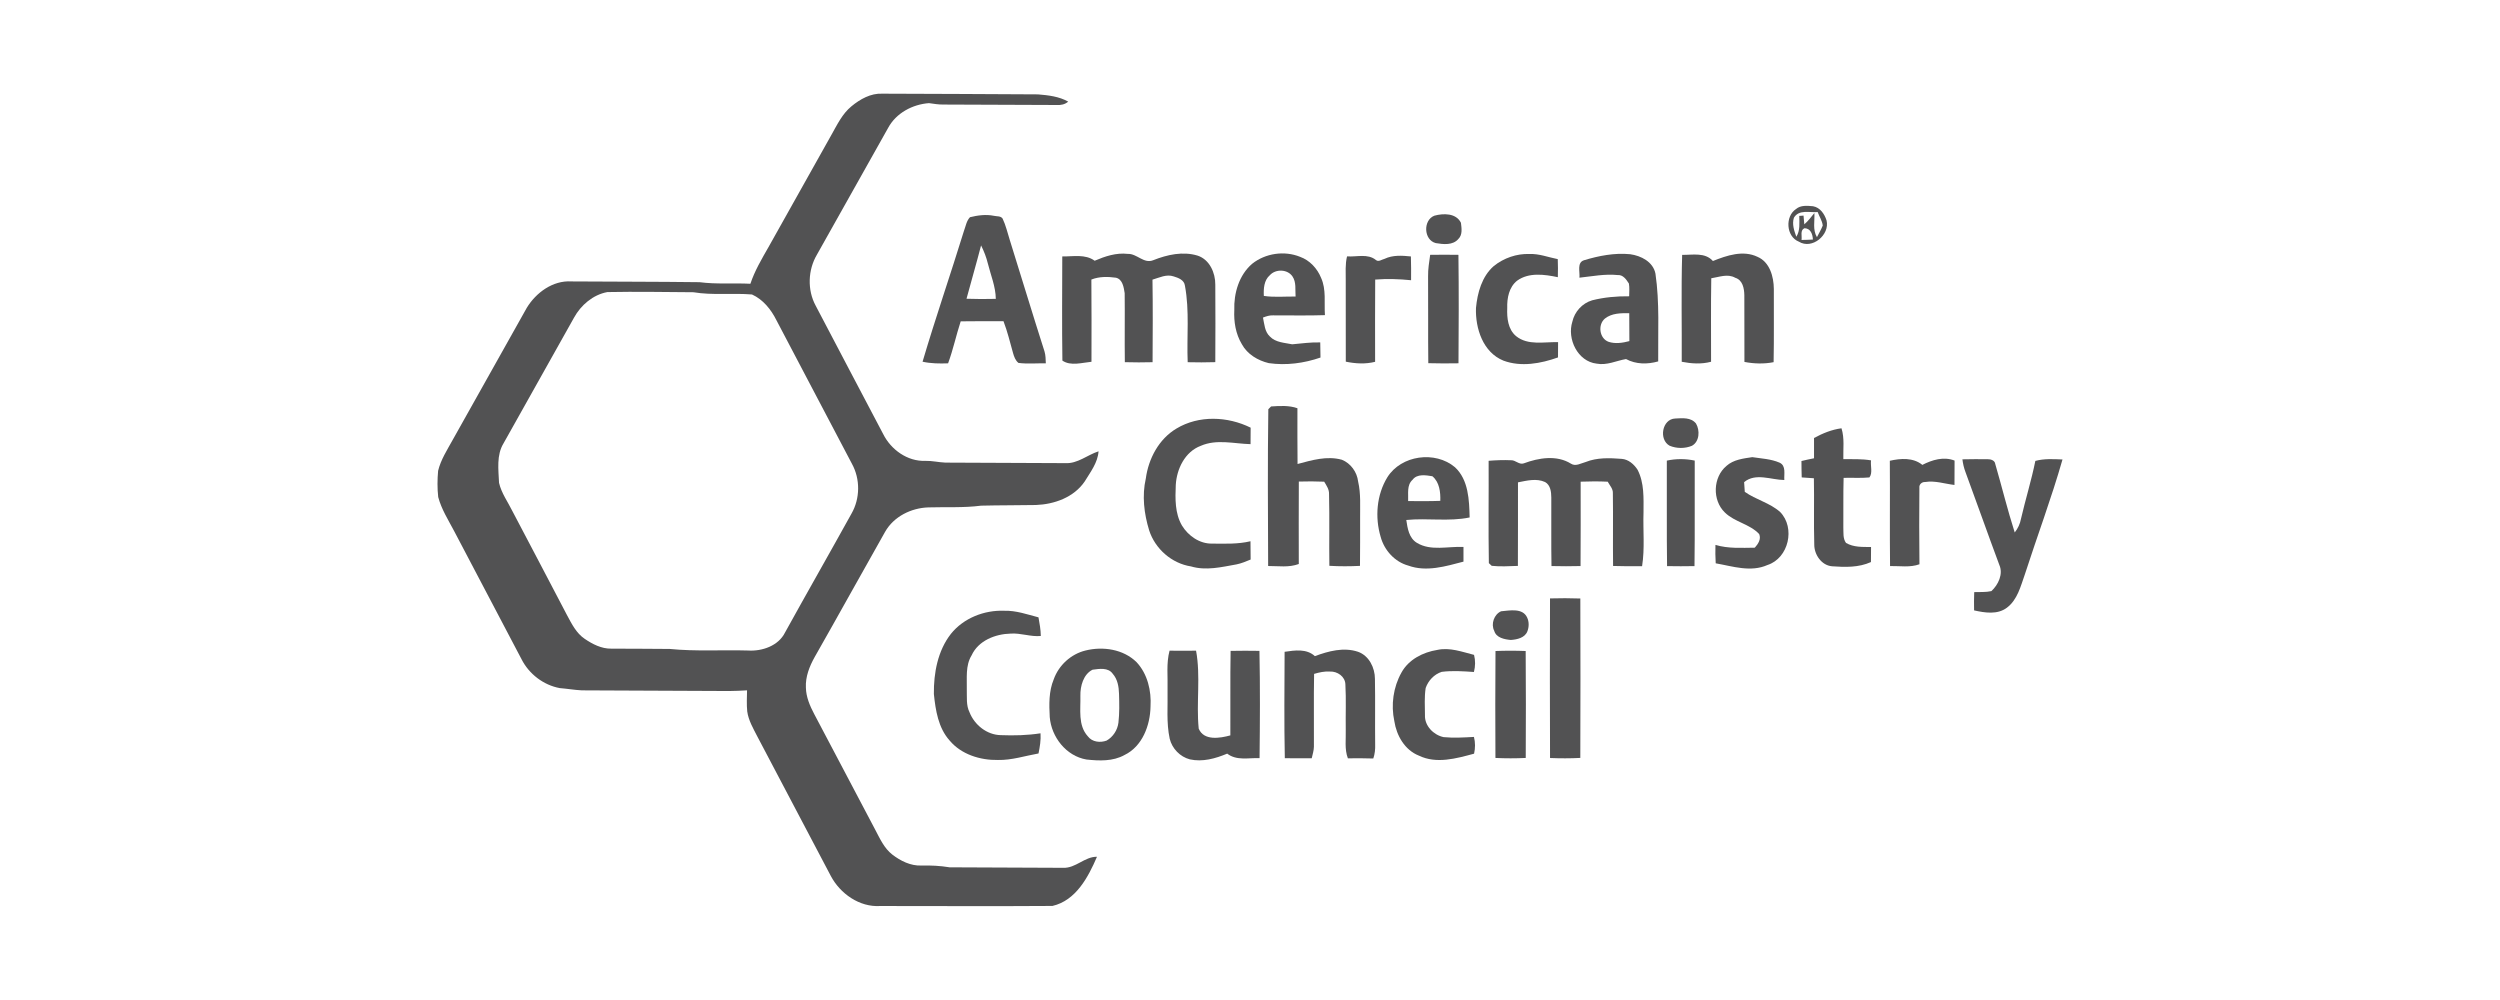<svg width="200" height="80" viewBox="0 0 200 80" fill="none" xmlns="http://www.w3.org/2000/svg">
<path d="M68.123 8.498C68.811 7.933 69.66 7.452 70.576 7.494C74.729 7.504 78.883 7.528 83.036 7.55C83.865 7.619 84.717 7.713 85.457 8.13C85.2 8.353 84.878 8.42 84.547 8.4C81.523 8.393 78.498 8.373 75.472 8.364C75.084 8.37 74.701 8.304 74.317 8.251C73.003 8.348 71.694 9.041 71.053 10.227C69.15 13.608 67.259 16.995 65.353 20.375C64.632 21.596 64.575 23.199 65.252 24.45C67.043 27.883 68.858 31.3 70.656 34.727C71.278 35.974 72.598 36.923 74.017 36.869C74.559 36.854 75.091 36.987 75.63 37.009C78.826 37.017 82.021 37.039 85.216 37.051C86.206 37.109 86.986 36.394 87.884 36.105C87.822 37.016 87.235 37.761 86.778 38.514C85.912 39.789 84.351 40.345 82.868 40.401C81.407 40.428 79.945 40.416 78.486 40.453C77.088 40.635 75.674 40.549 74.269 40.592C72.895 40.635 71.504 41.32 70.809 42.543C68.918 45.878 67.07 49.236 65.172 52.567C64.757 53.309 64.427 54.142 64.472 55.009C64.486 55.763 64.792 56.47 65.138 57.126C66.772 60.213 68.394 63.304 70.025 66.392C70.396 67.094 70.736 67.86 71.378 68.361C72.041 68.872 72.848 69.277 73.706 69.243C74.462 69.226 75.218 69.26 75.965 69.385C78.994 69.396 82.023 69.417 85.05 69.425C86.058 69.469 86.769 68.526 87.758 68.541C87.058 70.174 86.07 72.043 84.196 72.475C79.602 72.508 75.008 72.481 70.413 72.481C68.764 72.588 67.209 71.495 66.458 70.064C64.498 66.352 62.55 62.633 60.588 58.921C60.26 58.28 59.88 57.639 59.778 56.913C59.722 56.353 59.756 55.788 59.763 55.227C59.28 55.252 58.798 55.282 58.316 55.282C54.391 55.267 50.468 55.244 46.544 55.228C45.954 55.198 45.369 55.095 44.781 55.048C43.478 54.809 42.317 53.918 41.72 52.732C39.923 49.312 38.121 45.895 36.325 42.474C35.861 41.592 35.314 40.737 35.057 39.765C34.978 39.069 34.987 38.36 35.049 37.663C35.264 36.778 35.768 36.002 36.203 35.213C38.184 31.686 40.16 28.156 42.142 24.627C42.882 23.408 44.23 22.421 45.704 22.514C49.124 22.538 52.545 22.532 55.966 22.575C57.314 22.752 58.677 22.632 60.032 22.701C60.378 21.657 60.943 20.711 61.484 19.761C63.158 16.774 64.836 13.79 66.506 10.803C66.969 9.987 67.38 9.102 68.123 8.498ZM48.588 23.366C47.445 23.576 46.472 24.406 45.919 25.417C44.043 28.766 42.162 32.116 40.283 35.466C39.705 36.412 39.878 37.574 39.923 38.628C40.117 39.462 40.641 40.17 41.014 40.931C42.46 43.695 43.925 46.449 45.364 49.217C45.736 49.909 46.104 50.654 46.775 51.106C47.401 51.531 48.124 51.906 48.899 51.892C50.459 51.902 52.019 51.897 53.579 51.916C55.658 52.123 57.752 51.98 59.837 52.041C60.963 52.115 62.276 51.67 62.803 50.599C64.558 47.419 66.362 44.267 68.12 41.089C68.813 39.882 68.829 38.328 68.157 37.107C66.15 33.273 64.118 29.451 62.113 25.616C61.686 24.759 61.045 23.958 60.159 23.558C58.599 23.431 57.021 23.637 55.47 23.379C53.177 23.364 50.881 23.32 48.588 23.366Z" fill="#525253"/>
<path d="M143.685 16.72C144.06 16.4 144.588 16.459 145.044 16.499C145.61 16.599 145.96 17.118 146.124 17.633C146.408 18.79 144.958 19.991 143.906 19.331C142.882 18.928 142.793 17.3 143.685 16.72ZM143.512 17.419C143.349 17.933 143.534 18.457 143.706 18.942C144.022 18.439 143.949 17.838 143.941 17.273C144.027 17.267 144.196 17.255 144.282 17.248C144.299 17.481 144.319 17.714 144.344 17.947C144.654 17.683 144.897 17.356 145.151 17.041C145.188 17.688 144.997 18.378 145.356 18.972C145.514 18.665 145.692 18.366 145.82 18.044C145.778 17.658 145.544 17.326 145.415 16.965C144.768 17.02 143.912 16.737 143.512 17.419ZM144.344 18.262C143.991 18.441 144.176 18.883 144.122 19.196C144.425 19.191 144.728 19.184 145.032 19.164C145.015 18.743 144.845 18.248 144.344 18.262Z" fill="#525253"/>
<path d="M77.6 17.376C78.217 17.225 78.871 17.135 79.503 17.263C79.737 17.322 80.046 17.26 80.206 17.483C80.469 18.031 80.6 18.63 80.785 19.208C81.713 22.173 82.612 25.148 83.559 28.11C83.655 28.419 83.651 28.748 83.666 29.068C82.937 29.052 82.199 29.127 81.475 29.033C81.237 28.841 81.128 28.542 81.048 28.259C80.807 27.4 80.599 26.53 80.279 25.697C79.138 25.698 77.997 25.687 76.856 25.707C76.492 26.818 76.252 27.969 75.847 29.067C75.163 29.092 74.475 29.085 73.805 28.937C74.842 25.427 76.04 21.964 77.119 18.464C77.259 18.097 77.316 17.67 77.6 17.376ZM78.486 19.633C78.118 21.06 77.704 22.477 77.321 23.9C78.103 23.929 78.883 23.927 79.664 23.909C79.653 22.932 79.264 22.026 79.032 21.094C78.909 20.586 78.72 20.099 78.486 19.633Z" fill="#525253"/>
<path d="M114.749 17.255C115.473 17.058 116.485 17.037 116.875 17.822C116.927 18.252 117.016 18.78 116.672 19.114C116.231 19.638 115.468 19.549 114.866 19.449C113.886 19.203 113.834 17.609 114.749 17.255Z" fill="#525253"/>
<path d="M100.169 21.105C101.228 20.259 102.749 20.035 104.007 20.546C104.778 20.824 105.38 21.473 105.686 22.227C106.114 23.163 105.923 24.216 105.995 25.211C104.61 25.26 103.223 25.223 101.838 25.229C101.558 25.216 101.294 25.307 101.038 25.405C101.151 25.926 101.171 26.532 101.59 26.919C102.048 27.404 102.763 27.417 103.375 27.544C104.119 27.478 104.867 27.37 105.62 27.393C105.632 27.797 105.635 28.201 105.639 28.604C104.314 29.061 102.896 29.25 101.504 29.051C100.631 28.844 99.779 28.34 99.344 27.528C98.855 26.712 98.698 25.751 98.744 24.811C98.697 23.462 99.12 22.008 100.169 21.105ZM101.588 22.016C101.117 22.418 101.077 23.098 101.107 23.673C101.946 23.801 102.801 23.71 103.647 23.723C103.605 23.185 103.719 22.58 103.395 22.109C102.993 21.526 102.052 21.504 101.588 22.016Z" fill="#525253"/>
<path d="M114.413 20.387C115.166 20.377 115.92 20.373 116.674 20.387C116.711 23.278 116.699 26.171 116.679 29.063C115.874 29.077 115.069 29.078 114.264 29.055C114.237 26.741 114.266 24.425 114.247 22.111C114.235 21.531 114.336 20.959 114.413 20.387Z" fill="#525253"/>
<path d="M119.505 21.281C120.303 20.642 121.335 20.282 122.359 20.32C123.136 20.288 123.868 20.584 124.621 20.73C124.642 21.21 124.64 21.694 124.627 22.175C123.563 21.954 122.304 21.772 121.367 22.457C120.718 22.971 120.554 23.855 120.579 24.641C120.547 25.437 120.634 26.349 121.29 26.893C122.238 27.658 123.527 27.341 124.647 27.372C124.645 27.778 124.643 28.186 124.64 28.594C123.26 29.087 121.687 29.375 120.278 28.852C118.639 28.191 118.021 26.274 118.078 24.636C118.195 23.418 118.55 22.114 119.505 21.281Z" fill="#525253"/>
<path d="M126.722 20.819C127.911 20.46 129.161 20.215 130.41 20.337C131.283 20.456 132.254 20.947 132.437 21.895C132.777 24.218 132.632 26.572 132.656 28.913C131.799 29.154 130.878 29.154 130.081 28.724C129.299 28.859 128.548 29.249 127.729 29.09C126.215 28.918 125.349 27.113 125.788 25.735C125.966 24.934 126.583 24.258 127.37 24.025C128.336 23.781 129.336 23.691 130.333 23.703C130.336 23.366 130.37 23.022 130.313 22.686C130.111 22.369 129.845 21.969 129.42 22.005C128.388 21.9 127.373 22.106 126.354 22.215C126.408 21.762 126.134 21.003 126.722 20.819ZM128.395 25.483C127.805 25.973 127.949 27.087 128.694 27.348C129.232 27.522 129.815 27.432 130.35 27.289C130.348 26.545 130.35 25.801 130.34 25.057C129.674 25.046 128.943 25.049 128.395 25.483Z" fill="#525253"/>
<path d="M134.572 20.39C135.407 20.402 136.399 20.169 137.033 20.881C138.142 20.436 139.448 19.991 140.6 20.546C141.581 20.964 141.897 22.131 141.907 23.109C141.899 25.064 141.927 27.019 141.889 28.974C141.117 29.126 140.324 29.102 139.554 28.954C139.542 27.172 139.561 25.391 139.547 23.612C139.536 23.07 139.414 22.403 138.819 22.222C138.209 21.875 137.535 22.166 136.902 22.261C136.863 24.487 136.89 26.714 136.886 28.94C136.115 29.148 135.313 29.092 134.538 28.942C134.555 26.091 134.49 23.239 134.572 20.39Z" fill="#525253"/>
<path d="M87.574 20.859C88.409 20.502 89.3 20.203 90.221 20.311C90.952 20.277 91.51 21.126 92.257 20.817C93.374 20.373 94.628 20.09 95.807 20.449C96.768 20.763 97.234 21.826 97.224 22.777C97.239 24.841 97.234 26.906 97.224 28.972C96.487 28.997 95.751 28.994 95.015 28.977C94.931 26.935 95.173 24.867 94.793 22.848C94.733 22.396 94.27 22.227 93.894 22.113C93.317 21.912 92.744 22.214 92.198 22.372C92.233 24.573 92.218 26.774 92.206 28.976C91.467 28.996 90.727 28.996 89.987 28.974C89.962 27.134 89.996 25.292 89.974 23.452C89.902 22.995 89.813 22.342 89.276 22.217C88.623 22.126 87.933 22.116 87.31 22.364C87.333 24.556 87.318 26.749 87.318 28.942C86.565 29.013 85.656 29.304 84.992 28.849C84.95 26.073 84.977 23.293 84.982 20.515C85.854 20.529 86.814 20.308 87.574 20.859Z" fill="#525253"/>
<path d="M107.763 20.509C108.53 20.569 109.421 20.266 110.071 20.799C110.283 20.982 110.545 20.756 110.767 20.706C111.424 20.392 112.167 20.444 112.872 20.515C112.893 21.149 112.89 21.784 112.887 22.418C111.932 22.322 110.972 22.288 110.016 22.366C109.997 24.558 110.009 26.753 110.009 28.945C109.236 29.141 108.436 29.094 107.663 28.933C107.654 26.773 107.663 24.612 107.659 22.45C107.663 21.802 107.607 21.144 107.763 20.509Z" fill="#525253"/>
<path d="M101.687 32.516C102.388 32.472 103.118 32.42 103.794 32.659C103.799 34.145 103.782 35.633 103.804 37.12C104.955 36.812 106.159 36.451 107.35 36.78C108.061 37.066 108.564 37.766 108.65 38.525C108.878 39.505 108.799 40.512 108.809 41.509C108.804 42.762 108.818 44.017 108.799 45.27C107.982 45.311 107.164 45.314 106.349 45.265C106.322 43.353 106.37 41.438 106.323 39.527C106.338 39.151 106.118 38.841 105.935 38.535C105.258 38.504 104.582 38.505 103.906 38.525C103.893 40.723 103.9 42.919 103.903 45.117C103.12 45.42 102.269 45.277 101.452 45.281C101.434 41.101 101.407 36.916 101.466 32.739C101.521 32.683 101.632 32.572 101.687 32.516Z" fill="#525253"/>
<path d="M94.112 34.287C95.906 33.204 98.21 33.303 100.052 34.213C100.047 34.651 100.046 35.091 100.044 35.532C98.719 35.498 97.336 35.11 96.064 35.665C94.798 36.137 94.134 37.512 94.062 38.799C94.015 39.893 93.988 41.069 94.558 42.045C95.064 42.872 95.973 43.508 96.965 43.488C97.99 43.494 99.032 43.542 100.039 43.299C100.046 43.786 100.047 44.274 100.051 44.763C99.683 44.913 99.313 45.073 98.921 45.151C97.724 45.365 96.482 45.672 95.279 45.313C93.737 45.073 92.409 43.909 91.932 42.425C91.522 41.091 91.352 39.651 91.666 38.276C91.882 36.687 92.71 35.122 94.112 34.287Z" fill="#525253"/>
<path d="M134.022 33.481C134.595 33.452 135.274 33.376 135.679 33.88C136.005 34.427 135.966 35.329 135.355 35.663C134.79 35.896 134.133 35.891 133.569 35.658C132.685 35.171 132.961 33.518 134.022 33.481Z" fill="#525253"/>
<path d="M145.122 35.041C145.808 34.666 146.541 34.366 147.319 34.263C147.571 35.063 147.445 35.906 147.467 36.729C148.207 36.741 148.951 36.702 149.683 36.829C149.624 37.269 149.832 37.844 149.551 38.195C148.866 38.262 148.175 38.207 147.489 38.229C147.452 39.549 147.479 40.872 147.467 42.194C147.487 42.609 147.42 43.073 147.679 43.432C148.281 43.791 149.009 43.756 149.684 43.759C149.684 44.161 149.684 44.564 149.676 44.965C148.701 45.407 147.608 45.38 146.566 45.303C145.716 45.233 145.126 44.358 145.141 43.543C145.092 41.782 145.146 40.022 145.111 38.261C144.786 38.239 144.46 38.217 144.137 38.193C144.122 37.755 144.119 37.318 144.117 36.881C144.45 36.802 144.784 36.727 145.122 36.662C145.122 36.122 145.117 35.581 145.122 35.041Z" fill="#525253"/>
<path d="M110.99 38.18C112.104 36.407 114.812 36.044 116.396 37.377C117.487 38.389 117.535 40.008 117.572 41.396C115.905 41.744 114.189 41.428 112.503 41.599C112.604 42.27 112.716 43.042 113.352 43.428C114.476 44.107 115.843 43.692 117.078 43.757C117.085 44.149 117.085 44.54 117.078 44.931C115.654 45.304 114.113 45.775 112.666 45.248C111.582 44.952 110.746 44.027 110.454 42.955C109.985 41.386 110.126 39.586 110.99 38.18ZM113.007 38.379C112.52 38.814 112.683 39.509 112.651 40.086C113.508 40.092 114.367 40.101 115.224 40.069C115.248 39.377 115.158 38.564 114.589 38.099C114.068 38.016 113.37 37.891 113.007 38.379Z" fill="#525253"/>
<path d="M138.121 37.269C138.685 36.766 139.466 36.68 140.182 36.572C140.912 36.684 141.683 36.714 142.369 37.014C142.905 37.261 142.71 37.934 142.746 38.401C141.685 38.391 140.456 37.804 139.53 38.569C139.545 38.827 139.562 39.087 139.582 39.347C140.473 39.979 141.589 40.227 142.411 40.959C143.647 42.223 143.095 44.653 141.397 45.201C140.054 45.798 138.617 45.303 137.257 45.065C137.224 44.574 137.224 44.083 137.236 43.592C138.258 43.899 139.332 43.825 140.384 43.815C140.648 43.516 140.908 43.14 140.734 42.724C139.979 41.916 138.777 41.772 137.989 41C136.968 40.015 137.032 38.176 138.121 37.269Z" fill="#525253"/>
<path d="M156.992 36.746C157.663 36.736 158.334 36.724 159.004 36.736C159.255 36.729 159.589 36.827 159.621 37.12C160.151 38.942 160.599 40.789 161.178 42.597C161.43 42.28 161.605 41.911 161.677 41.513C162.037 39.959 162.512 38.434 162.828 36.873C163.536 36.68 164.274 36.727 165 36.758C164.116 39.86 162.978 42.882 161.988 45.952C161.652 46.898 161.396 47.986 160.549 48.618C159.796 49.189 158.782 49.023 157.927 48.831C157.917 48.344 157.918 47.856 157.937 47.369C158.394 47.353 158.86 47.389 159.31 47.289C159.86 46.788 160.275 45.918 159.944 45.188C159.023 42.718 158.15 40.234 157.238 37.763C157.112 37.436 157.036 37.093 156.992 36.746Z" fill="#525253"/>
<path d="M121.904 37.068C123.092 36.625 124.539 36.383 125.676 37.093C126.049 37.34 126.476 37.06 126.852 36.962C127.765 36.593 128.775 36.635 129.738 36.709C130.276 36.749 130.72 37.141 131.004 37.578C131.55 38.628 131.485 39.853 131.481 41.003C131.433 42.433 131.592 43.876 131.367 45.294C130.594 45.299 129.819 45.307 129.046 45.277C129.022 43.343 129.058 41.406 129.029 39.472C129.054 39.106 128.779 38.834 128.617 38.536C127.894 38.502 127.173 38.505 126.452 38.534C126.449 40.784 126.464 43.034 126.444 45.284C125.669 45.306 124.894 45.303 124.119 45.284C124.086 43.457 124.116 41.632 124.104 39.806C124.101 39.355 124.042 38.81 123.608 38.564C122.919 38.247 122.144 38.45 121.438 38.588C121.433 40.816 121.445 43.044 121.431 45.272C120.734 45.289 120.031 45.346 119.335 45.265C119.28 45.211 119.166 45.103 119.108 45.05C119.061 42.322 119.105 39.591 119.09 36.864C119.682 36.817 120.278 36.792 120.873 36.819C121.24 36.793 121.529 37.203 121.904 37.068Z" fill="#525253"/>
<path d="M133.346 36.849C134.081 36.69 134.842 36.692 135.578 36.847C135.563 39.662 135.598 42.476 135.56 45.289C134.829 45.303 134.096 45.303 133.365 45.289C133.326 42.476 133.361 39.662 133.346 36.849Z" fill="#525253"/>
<path d="M151.186 36.862C152.053 36.665 153.055 36.593 153.788 37.191C154.578 36.785 155.495 36.508 156.366 36.846C156.364 37.497 156.364 38.146 156.358 38.797C155.574 38.706 154.808 38.433 154.011 38.561C153.751 38.544 153.512 38.758 153.551 39.026C153.534 41.064 153.532 43.103 153.556 45.141C152.801 45.417 151.987 45.27 151.204 45.284C151.172 42.477 151.209 39.669 151.186 36.862Z" fill="#525253"/>
<path d="M124.001 47.873C124.81 47.851 125.618 47.849 126.427 47.88C126.439 52.13 126.442 56.38 126.425 60.633C125.618 60.676 124.81 60.673 124.003 60.641C123.985 56.386 123.988 52.128 124.001 47.873Z" fill="#525253"/>
<path d="M76.07 50.713C77.08 49.447 78.746 48.796 80.341 48.861C81.284 48.834 82.18 49.153 83.079 49.388C83.165 49.88 83.26 50.374 83.264 50.879C82.447 50.956 81.663 50.629 80.848 50.688C79.625 50.72 78.273 51.243 77.73 52.425C77.221 53.253 77.367 54.25 77.344 55.175C77.365 55.778 77.281 56.421 77.561 56.981C77.96 57.995 78.949 58.789 80.057 58.811C81.119 58.853 82.19 58.828 83.242 58.664C83.281 59.207 83.188 59.745 83.081 60.277C82.001 60.469 80.941 60.822 79.833 60.798C78.418 60.823 76.903 60.359 75.969 59.241C75.061 58.229 74.844 56.822 74.71 55.519C74.691 53.842 75.016 52.064 76.07 50.713Z" fill="#525253"/>
<path d="M120.09 48.902C120.778 48.841 121.82 48.618 122.174 49.408C122.331 49.737 122.326 50.157 122.195 50.494C122.001 51.029 121.359 51.165 120.858 51.197C120.359 51.15 119.693 51.025 119.537 50.462C119.256 49.919 119.53 49.141 120.09 48.902Z" fill="#525253"/>
<path d="M86.84 52.041C88.236 51.693 89.87 51.933 90.926 52.975C91.806 53.915 92.119 55.266 92.042 56.526C92.015 58.027 91.388 59.715 89.961 60.4C89.037 60.919 87.932 60.872 86.915 60.761C85.298 60.484 84.112 58.971 83.98 57.369C83.925 56.355 83.9 55.301 84.298 54.348C84.698 53.218 85.678 52.324 86.84 52.041ZM87.404 53.577C86.671 53.938 86.413 54.893 86.431 55.665C86.461 56.753 86.223 58.022 87.026 58.904C87.371 59.369 88.016 59.435 88.527 59.248C89.045 58.953 89.4 58.408 89.474 57.816C89.563 57.05 89.546 56.274 89.522 55.505C89.507 54.94 89.406 54.336 89.018 53.901C88.66 53.385 87.941 53.503 87.404 53.577Z" fill="#525253"/>
<path d="M112.115 53.808C112.69 52.758 113.839 52.177 114.984 51.993C115.981 51.773 116.967 52.149 117.924 52.39C118.04 52.842 118.031 53.307 117.914 53.759C117.056 53.7 116.189 53.638 115.335 53.748C114.732 53.943 114.261 54.446 114.053 55.041C113.943 55.758 113.991 56.489 113.997 57.212C113.959 58.067 114.686 58.801 115.487 58.97C116.293 59.049 117.107 58.998 117.915 58.954C118.03 59.395 118.026 59.848 117.927 60.294C116.503 60.678 114.917 61.132 113.508 60.449C112.384 60.005 111.721 58.846 111.547 57.693C111.266 56.394 111.461 54.971 112.115 53.808Z" fill="#525253"/>
<path d="M98.449 52.071C99.217 52.053 99.987 52.058 100.756 52.069C100.814 54.928 100.797 57.789 100.765 60.649C99.894 60.619 98.923 60.872 98.176 60.29C97.238 60.683 96.208 60.975 95.188 60.749C94.403 60.543 93.771 59.89 93.577 59.101C93.298 57.809 93.435 56.482 93.404 55.171C93.436 54.13 93.293 53.073 93.564 52.054C94.27 52.063 94.978 52.063 95.685 52.054C96.065 54.107 95.689 56.22 95.897 58.291C96.309 59.282 97.598 59.056 98.428 58.831C98.444 56.578 98.408 54.325 98.449 52.071Z" fill="#525253"/>
<path d="M119.64 52.081C120.444 52.049 121.249 52.049 122.054 52.081C122.079 54.933 122.072 57.785 122.059 60.636C121.25 60.675 120.442 60.675 119.635 60.636C119.622 57.785 119.615 54.933 119.64 52.081Z" fill="#525253"/>
<path d="M102.768 52.144C103.587 52.024 104.525 51.879 105.191 52.491C106.28 52.086 107.498 51.759 108.64 52.142C109.524 52.454 109.995 53.42 109.995 54.316C110.026 56.063 109.993 57.812 110.013 59.56C110.026 59.939 109.989 60.321 109.863 60.68C109.186 60.658 108.507 60.656 107.83 60.666C107.551 59.933 107.685 59.138 107.66 58.376C107.641 57.168 107.698 55.961 107.631 54.756C107.616 54.12 106.986 53.695 106.392 53.724C105.962 53.694 105.539 53.79 105.128 53.911C105.091 55.851 105.125 57.792 105.113 59.734C105.107 60.051 105.007 60.354 104.938 60.661C104.221 60.663 103.503 60.663 102.785 60.658C102.725 57.821 102.758 54.98 102.768 52.144Z" fill="#525253"/>
</svg>
